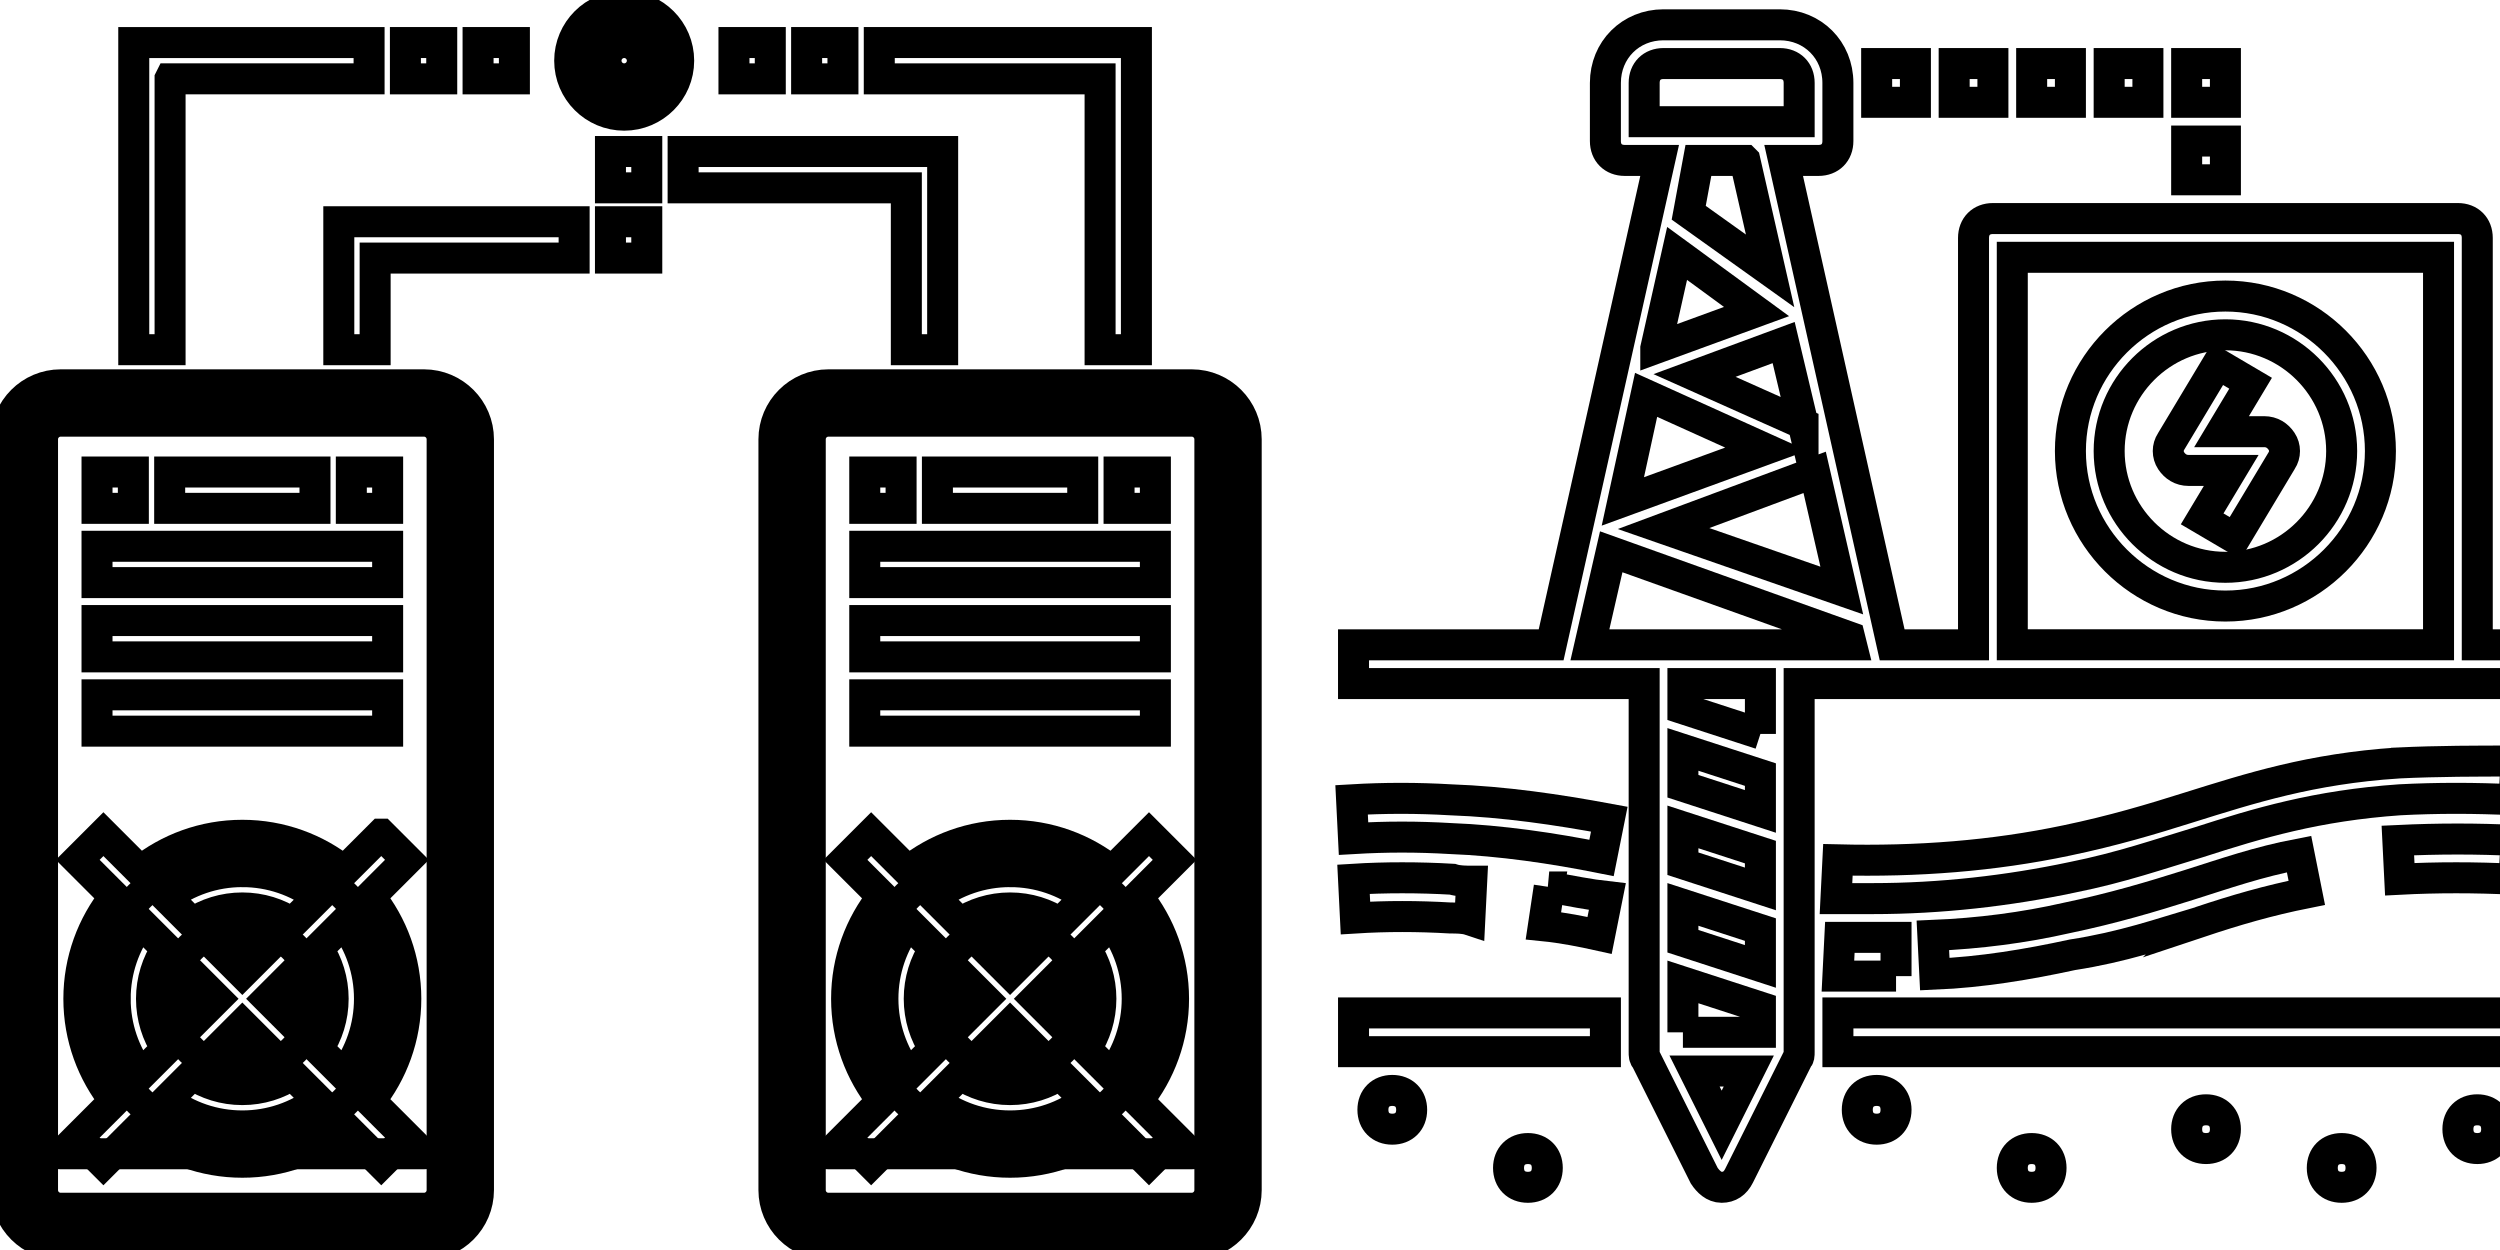 <svg data-v-9833e8b2="" version="1.1" xmlns="http://www.w3.org/2000/svg" xmlns:xlink="http://www.w3.org/1999/xlink" width="25" height="12.5"><g data-v-9833e8b2=""><path data-v-9833e8b2="" transform="scale(0.062)" fill="none" stroke="currentColor" paint-order="fill stroke markers" d="m68.383,197.811l-58.594,0c-3.236,0 -5.859,-2.625 -5.859,-5.859l0,-121.094c0,-3.236 2.623,-5.859 5.859,-5.859l58.594,0c3.236,0 5.859,2.623 5.859,5.859l0,121.094c0,3.235 -2.623,5.859 -5.859,5.859zm0,0" stroke-width="5" stroke-miterlimit="10" stroke-dasharray=""></path><path data-v-9833e8b2="" transform="scale(0.062)" fill="none" stroke="currentColor" paint-order="fill stroke markers" d="m62.523,161.092c0,12.944 -10.493,23.438 -23.438,23.438s-23.438,-10.493 -23.438,-23.438c0,-12.946 10.493,-23.438 23.438,-23.438s23.438,10.492 23.438,23.438zm0,0" stroke-width="5" stroke-miterlimit="10" stroke-dasharray=""></path><path data-v-9833e8b2="" transform="scale(0.062)" fill="none" stroke="currentColor" paint-order="fill stroke markers" d="m50.805,161.092c0,6.471 -5.246,11.719 -11.719,11.719s-11.719,-5.247 -11.719,-11.719c0,-6.473 5.246,-11.719 11.719,-11.719s11.719,5.246 11.719,11.719zm0,0" stroke-width="5" stroke-miterlimit="10" stroke-dasharray=""></path><path data-v-9833e8b2="" transform="scale(0.062)" fill="none" stroke="currentColor" paint-order="fill stroke markers" d="m192.211,197.811l-58.594,0c-3.236,0 -5.859,-2.625 -5.859,-5.859l0,-121.094c0,-3.236 2.623,-5.859 5.859,-5.859l58.594,0c3.236,0 5.859,2.623 5.859,5.859l0,121.094c0,3.235 -2.623,5.859 -5.859,5.859zm0,0" stroke-width="5" stroke-miterlimit="10" stroke-dasharray=""></path><path data-v-9833e8b2="" transform="scale(0.062)" fill="none" stroke="currentColor" paint-order="fill stroke markers" d="m186.352,161.092c0,12.944 -10.493,23.438 -23.438,23.438s-23.438,-10.493 -23.438,-23.438c0,-12.946 10.493,-23.438 23.438,-23.438s23.438,10.492 23.438,23.438zm0,0" stroke-width="5" stroke-miterlimit="10" stroke-dasharray=""></path><path data-v-9833e8b2="" transform="scale(0.062)" fill="none" stroke="currentColor" paint-order="fill stroke markers" d="m174.633,161.092c0,6.471 -5.246,11.719 -11.719,11.719s-11.719,-5.247 -11.719,-11.719c0,-6.473 5.246,-11.719 11.719,-11.719s11.719,5.246 11.719,11.719zm0,0" stroke-width="5" stroke-miterlimit="10" stroke-dasharray=""></path><path data-v-9833e8b2="" transform="scale(0.062)" fill="none" stroke="currentColor" paint-order="fill stroke markers" d="m106.534,9.789c0,3.236 -2.623,5.859 -5.859,5.859c-3.236,0 -5.859,-2.623 -5.859,-5.859s2.623,-5.859 5.859,-5.859c3.236,0 5.859,2.623 5.859,5.859zm0,0" stroke-width="5" stroke-miterlimit="10" stroke-dasharray=""></path><path data-v-9833e8b2="" transform="scale(0.062)" fill="none" stroke="currentColor" paint-order="fill stroke markers" d="m68.383,186.092l-58.594,0c-3.236,0 -5.859,-2.625 -5.859,-5.859l0,11.719c0,3.235 2.623,5.859 5.859,5.859l58.594,0c3.236,0 5.859,-2.625 5.859,-5.859l0,-11.719c0,3.235 -2.623,5.859 -5.859,5.859zm0,0" stroke-width="5" stroke-miterlimit="10" stroke-dasharray=""></path><path data-v-9833e8b2="" transform="scale(0.062)" fill="none" stroke="currentColor" paint-order="fill stroke markers" d="m192.211,186.092l-58.594,0c-3.236,0 -5.859,-2.625 -5.859,-5.859l0,11.719c0,3.235 2.623,5.859 5.859,5.859l58.594,0c3.236,0 5.859,-2.625 5.859,-5.859l0,-11.719c0,3.235 -2.623,5.859 -5.859,5.859zm0,0" stroke-width="5" stroke-miterlimit="10" stroke-dasharray=""></path><path data-v-9833e8b2="" transform="scale(0.062)" fill="none" stroke="currentColor" paint-order="fill stroke markers" d="m68.383,62.069l-58.594,0c-4.846,0 -8.789,3.943 -8.789,8.789l0,121.094c0,4.845 3.943,8.789 8.789,8.789l58.594,0c4.846,0 8.789,-3.944 8.789,-8.789l0,-121.094c0,-4.848 -3.943,-8.789 -8.789,-8.789zm2.93,129.883c0,1.614 -1.314,2.93 -2.93,2.93l-58.594,0c-1.616,0 -2.93,-1.315 -2.93,-2.93l0,-121.094c0,-1.616 1.314,-2.93 2.93,-2.93l58.594,0c1.616,0 2.93,1.314 2.93,2.93l0,121.094zm0,0" stroke-width="5" stroke-miterlimit="10" stroke-dasharray=""></path><path data-v-9833e8b2="" transform="scale(0.062)" fill="none" stroke="currentColor" paint-order="fill stroke markers" d="m61.493,134.54l-5.963,5.963c-4.512,-3.612 -10.228,-5.779 -16.444,-5.779s-11.932,2.167 -16.444,5.779l-5.963,-5.963l-4.143,4.143l5.962,5.963c-3.612,4.512 -5.779,10.229 -5.779,16.446c0,6.215 2.167,11.932 5.779,16.444l-5.962,5.962l4.143,4.144l5.963,-5.963c4.512,3.612 10.228,5.779 16.444,5.779c6.215,0 11.932,-2.167 16.444,-5.779l5.963,5.963l4.143,-4.144l-5.963,-5.962c3.613,-4.514 5.78,-10.229 5.78,-16.444c0,-6.216 -2.167,-11.934 -5.779,-16.446l5.962,-5.963l-4.143,-4.143l-0,0zm-22.408,6.044c4.599,0 8.85,1.521 12.276,4.089l-4.204,4.202c-2.316,-1.535 -5.09,-2.432 -8.072,-2.432s-5.756,0.897 -8.072,2.432l-4.204,-4.204c3.426,-2.567 7.677,-4.088 12.276,-4.088zm8.789,20.508c0,1.355 -0.308,2.638 -0.859,3.786l-3.786,-3.786l3.786,-3.787c0.551,1.147 0.859,2.431 0.859,3.787zm-8.789,-4.144l-3.787,-3.787c1.147,-0.549 2.432,-0.858 3.787,-0.858s2.64,0.308 3.787,0.858l-3.787,3.787zm3.787,12.074c-1.147,0.549 -2.432,0.859 -3.787,0.859s-2.64,-0.31 -3.787,-0.859l3.787,-3.787l3.787,3.787zm-7.93,-7.93l-3.787,3.786c-0.551,-1.147 -0.859,-2.431 -0.859,-3.786c0,-1.357 0.308,-2.64 0.859,-3.787l3.787,3.787zm-16.365,0c0,-4.601 1.523,-8.852 4.089,-12.276l4.202,4.202c-1.535,2.316 -2.432,5.09 -2.432,8.073c0,2.982 0.897,5.756 2.434,8.072l-4.204,4.202c-2.567,-3.426 -4.089,-7.675 -4.089,-12.274zm20.508,20.508c-4.599,0 -8.85,-1.523 -12.274,-4.091l4.202,-4.202c2.316,1.535 5.09,2.432 8.072,2.432s5.756,-0.897 8.072,-2.432l4.204,4.202c-3.426,2.568 -7.677,4.091 -12.276,4.091zm16.418,-8.234l-4.204,-4.204c1.537,-2.316 2.434,-5.09 2.434,-8.072c0,-2.982 -0.897,-5.756 -2.434,-8.072l4.204,-4.202c2.567,3.424 4.089,7.675 4.089,12.276c0,4.599 -1.523,8.849 -4.089,12.274zm0,0" stroke-width="5" stroke-miterlimit="10" stroke-dasharray=""></path><path data-v-9833e8b2="" transform="scale(0.062)" fill="none" stroke="currentColor" paint-order="fill stroke markers" d="m15.648,88.109l46.875,0l0,5.859l-46.875,0l0,-5.859zm0,0" stroke-width="5" stroke-miterlimit="10" stroke-dasharray=""></path><path data-v-9833e8b2="" transform="scale(0.062)" fill="none" stroke="currentColor" paint-order="fill stroke markers" d="m15.648,100.089l46.875,0l0,5.859l-46.875,0l0,-5.859zm0,0" stroke-width="5" stroke-miterlimit="10" stroke-dasharray=""></path><path data-v-9833e8b2="" transform="scale(0.062)" fill="none" stroke="currentColor" paint-order="fill stroke markers" d="m15.648,112.069l46.875,0l0,5.859l-46.875,0l0,-5.859zm0,0" stroke-width="5" stroke-miterlimit="10" stroke-dasharray=""></path><path data-v-9833e8b2="" transform="scale(0.062)" fill="none" stroke="currentColor" paint-order="fill stroke markers" d="m192.211,62.069l-58.594,0c-4.846,0 -8.789,3.943 -8.789,8.789l0,121.094c0,4.845 3.943,8.789 8.789,8.789l58.594,0c4.846,0 8.789,-3.944 8.789,-8.789l0,-121.094c0,-4.848 -3.943,-8.789 -8.789,-8.789zm2.93,129.883c0,1.614 -1.314,2.93 -2.93,2.93l-58.594,0c-1.616,0 -2.93,-1.315 -2.93,-2.93l0,-121.094c0,-1.616 1.314,-2.93 2.93,-2.93l58.594,0c1.616,0 2.93,1.314 2.93,2.93l0,121.094zm0,0" stroke-width="5" stroke-miterlimit="10" stroke-dasharray=""></path><path data-v-9833e8b2="" transform="scale(0.062)" fill="none" stroke="currentColor" paint-order="fill stroke markers" d="m185.322,134.54l-5.963,5.963c-4.512,-3.612 -10.228,-5.779 -16.444,-5.779s-11.932,2.167 -16.444,5.779l-5.963,-5.963l-4.143,4.143l5.963,5.963c-3.613,4.512 -5.78,10.229 -5.78,16.446c0,6.215 2.167,11.932 5.779,16.444l-5.962,5.962l4.143,4.144l5.963,-5.963c4.512,3.612 10.228,5.779 16.444,5.779c6.215,0 11.932,-2.167 16.444,-5.779l5.963,5.963l4.143,-4.144l-5.963,-5.962c3.613,-4.514 5.78,-10.229 5.78,-16.444c0,-6.216 -2.167,-11.934 -5.779,-16.446l5.962,-5.963l-4.143,-4.143l-0,0zm-22.408,6.044c4.599,0 8.85,1.521 12.276,4.089l-4.204,4.202c-2.316,-1.535 -5.09,-2.432 -8.072,-2.432s-5.756,0.897 -8.072,2.432l-4.204,-4.204c3.426,-2.567 7.677,-4.088 12.276,-4.088zm8.789,20.508c0,1.355 -0.308,2.638 -0.859,3.786l-3.786,-3.786l3.786,-3.787c0.551,1.147 0.859,2.431 0.859,3.787zm-8.789,-4.144l-3.787,-3.787c1.147,-0.549 2.432,-0.858 3.787,-0.858s2.64,0.308 3.787,0.858l-3.787,3.787zm3.787,12.074c-1.147,0.549 -2.432,0.859 -3.787,0.859s-2.64,-0.31 -3.787,-0.859l3.787,-3.787l3.787,3.787zm-7.93,-7.93l-3.787,3.786c-0.551,-1.147 -0.859,-2.431 -0.859,-3.786c0,-1.357 0.308,-2.64 0.859,-3.787l3.787,3.787zm-16.365,0c0,-4.601 1.523,-8.852 4.089,-12.276l4.202,4.202c-1.535,2.316 -2.432,5.092 -2.432,8.073c0,2.98 0.897,5.756 2.432,8.072l-4.202,4.202c-2.567,-3.426 -4.089,-7.675 -4.089,-12.274zm20.508,20.508c-4.599,0 -8.85,-1.523 -12.274,-4.091l4.202,-4.202c2.316,1.535 5.09,2.432 8.072,2.432s5.756,-0.897 8.072,-2.432l4.204,4.202c-3.426,2.568 -7.677,4.091 -12.276,4.091zm16.418,-8.234l-4.204,-4.204c1.537,-2.316 2.434,-5.09 2.434,-8.072c0,-2.982 -0.897,-5.756 -2.434,-8.072l4.204,-4.202c2.567,3.424 4.089,7.675 4.089,12.276c0,4.599 -1.523,8.849 -4.089,12.274zm0,0" stroke-width="5" stroke-miterlimit="10" stroke-dasharray=""></path><path data-v-9833e8b2="" transform="scale(0.062)" fill="none" stroke="currentColor" paint-order="fill stroke markers" d="m139.477,88.109l46.875,0l0,5.859l-46.875,0l0,-5.859zm0,0" stroke-width="5" stroke-miterlimit="10" stroke-dasharray=""></path><path data-v-9833e8b2="" transform="scale(0.062)" fill="none" stroke="currentColor" paint-order="fill stroke markers" d="m139.477,100.089l46.875,0l0,5.859l-46.875,0l0,-5.859zm0,0" stroke-width="5" stroke-miterlimit="10" stroke-dasharray=""></path><path data-v-9833e8b2="" transform="scale(0.062)" fill="none" stroke="currentColor" paint-order="fill stroke markers" d="m139.477,112.069l46.875,0l0,5.859l-46.875,0l0,-5.859zm0,0" stroke-width="5" stroke-miterlimit="10" stroke-dasharray=""></path><path data-v-9833e8b2="" transform="scale(0.062)" fill="none" stroke="currentColor" paint-order="fill stroke markers" d="m54.647,56.405l5.859,0l0,-14.78l32.095,0l0,-5.859l-37.955,0l0,20.639l-0,0zm0,0" stroke-width="5" stroke-miterlimit="10" stroke-dasharray=""></path><path data-v-9833e8b2="" transform="scale(0.062)" fill="none" stroke="currentColor" paint-order="fill stroke markers" d="m98.461,35.766l5.859,0l0,5.859l-5.859,0l0,-5.859zm0,0" stroke-width="5" stroke-miterlimit="10" stroke-dasharray=""></path><path data-v-9833e8b2="" transform="scale(0.062)" fill="none" stroke="currentColor" paint-order="fill stroke markers" d="m98.461,24.438l5.859,0l0,5.859l-5.859,0l0,-5.859zm0,0" stroke-width="5" stroke-miterlimit="10" stroke-dasharray=""></path><path data-v-9833e8b2="" transform="scale(0.062)" fill="none" stroke="currentColor" paint-order="fill stroke markers" d="m146.183,56.405l5.859,0l0,-31.967l-41.862,0l0,5.859l36.003,0l0,26.108l-0,0zm0,0" stroke-width="5" stroke-miterlimit="10" stroke-dasharray=""></path><path data-v-9833e8b2="" transform="scale(0.062)" fill="none" stroke="currentColor" paint-order="fill stroke markers" d="m177.433,56.405l5.859,0l0,-49.544l-41.473,0l0,5.859l35.614,0l0,43.684l-0,0zm0,0" stroke-width="5" stroke-miterlimit="10" stroke-dasharray=""></path><path data-v-9833e8b2="" transform="scale(0.062)" fill="none" stroke="currentColor" paint-order="fill stroke markers" d="m130.1,6.861l5.859,0l0,5.859l-5.859,0l0,-5.859zm0,0" stroke-width="5" stroke-miterlimit="10" stroke-dasharray=""></path><path data-v-9833e8b2="" transform="scale(0.062)" fill="none" stroke="currentColor" paint-order="fill stroke markers" d="m118.381,6.861l5.859,0l0,5.859l-5.859,0l0,-5.859zm0,0" stroke-width="5" stroke-miterlimit="10" stroke-dasharray=""></path><path data-v-9833e8b2="" transform="scale(0.062)" fill="none" stroke="currentColor" paint-order="fill stroke markers" d="m27.433,12.72l32.097,0l0,-5.859l-37.956,0l0,49.544l5.859,0l0,-43.684l-0,0zm0,0" stroke-width="5" stroke-miterlimit="10" stroke-dasharray=""></path><path data-v-9833e8b2="" transform="scale(0.062)" fill="none" stroke="currentColor" paint-order="fill stroke markers" d="m77.108,6.861l5.859,0l0,5.859l-5.859,0l0,-5.859zm0,0" stroke-width="5" stroke-miterlimit="10" stroke-dasharray=""></path><path data-v-9833e8b2="" transform="scale(0.062)" fill="none" stroke="currentColor" paint-order="fill stroke markers" d="m65.389,6.861l5.859,0l0,5.859l-5.859,0l0,-5.859zm0,0" stroke-width="5" stroke-miterlimit="10" stroke-dasharray=""></path><path data-v-9833e8b2="" transform="scale(0.062)" fill="none" stroke="currentColor" paint-order="fill stroke markers" d="m100.675,1c-4.846,0 -8.789,3.943 -8.789,8.789s3.943,8.789 8.789,8.789s8.789,-3.943 8.789,-8.789s-3.943,-8.789 -8.789,-8.789zm0,11.719c-1.616,0 -2.93,-1.314 -2.93,-2.93s1.314,-2.93 2.93,-2.93s2.93,1.314 2.93,2.93s-1.314,2.93 -2.93,2.93zm0,0" stroke-width="5" stroke-miterlimit="10" stroke-dasharray=""></path><path data-v-9833e8b2="" transform="scale(0.062)" fill="none" stroke="currentColor" paint-order="fill stroke markers" d="m62.523,81.991l-5.859,0l0,-5.859l5.859,0l0,5.859zm-11.719,0l-23.438,0l0,-5.859l23.438,0l0,5.859zm-29.297,0l-5.859,0l0,-5.859l5.859,0l0,5.859zm0,0" stroke-width="5" stroke-miterlimit="10" stroke-dasharray=""></path><path data-v-9833e8b2="" transform="scale(0.062)" fill="none" stroke="currentColor" paint-order="fill stroke markers" d="m186.352,81.991l-5.859,0l0,-5.859l5.859,0l0,5.859zm-11.719,0l-23.438,0l0,-5.859l23.438,0l0,5.859zm-29.297,0l-5.859,0l0,-5.859l5.859,0l0,5.859zm0,0" stroke-width="5" stroke-miterlimit="10" stroke-dasharray=""></path><path data-v-9833e8b2="" transform="scale(0.062)" fill="none" stroke="currentColor" paint-order="fill stroke markers" d="m218.312,163.375l40.625,0l0,6.25l-40.625,0l0,-6.25z" stroke-width="5" stroke-miterlimit="10" stroke-dasharray=""></path><path data-v-9833e8b2="" transform="scale(0.062)" fill="none" stroke="currentColor" paint-order="fill stroke markers" d="m296.437,163.375l109.375,0l0,6.25l-109.375,0l0,-6.25z" stroke-width="5" stroke-miterlimit="10" stroke-dasharray=""></path><path data-v-9833e8b2="" transform="scale(0.062)" fill="none" stroke="currentColor" paint-order="fill stroke markers" d="m386.75,123.062c-14.062,0.938 -23.75,4.062 -33.75,7.188c-5.938,1.875 -12.188,3.75 -19.688,5.312c-11.875,2.5 -24.062,3.438 -36.875,3.125l-0.312,6.25c1.875,0 4.062,0 5.938,0c10.938,0 21.875,-1.25 32.188,-3.438c7.812,-1.562 14.062,-3.75 20.312,-5.625c9.688,-3.125 19.062,-5.938 32.5,-6.875c5.938,-0.312 12.188,-0.312 18.438,0l0.312,-6.25c-6.25,0 -12.5,0 -19.062,0.312z" stroke-width="5" stroke-miterlimit="10" stroke-dasharray=""></path><path data-v-9833e8b2="" transform="scale(0.062)" fill="none" stroke="currentColor" paint-order="fill stroke markers" d="m386.75,135.562l0.312,6.25c5.938,-0.312 12.188,-0.312 18.438,0l0.312,-6.25c-6.25,-0.312 -12.5,-0.312 -19.062,0z" stroke-width="5" stroke-miterlimit="10" stroke-dasharray=""></path><path data-v-9833e8b2="" transform="scale(0.062)" fill="none" stroke="currentColor" paint-order="fill stroke markers" d="m354.875,148.688c5.625,-1.875 10.938,-3.438 17.188,-4.688l-1.25,-6.25c-6.562,1.25 -11.875,3.125 -17.812,5c-5.938,1.875 -12.188,3.75 -19.688,5.312c-6.875,1.562 -14.062,2.5 -21.562,2.812l0.312,6.25c7.5,-0.312 15,-1.562 22.188,-3.125c8.125,-1.25 14.375,-3.438 20.625,-5.312z" stroke-width="5" stroke-miterlimit="10" stroke-dasharray=""></path><path data-v-9833e8b2="" transform="scale(0.062)" fill="none" stroke="currentColor" paint-order="fill stroke markers" d="m305.812,157.438l0,-6.25c-3.125,0 -6.25,0 -9.062,0l-0.312,6.25c1.875,0 4.062,0 5.938,0c1.25,0 2.188,0 3.438,0z" stroke-width="5" stroke-miterlimit="10" stroke-dasharray=""></path><path data-v-9833e8b2="" transform="scale(0.062)" fill="none" stroke="currentColor" paint-order="fill stroke markers" d="m233.937,135.25c8.125,0.312 16.562,1.562 24.375,3.125l1.25,-6.25c-8.438,-1.562 -16.875,-2.812 -25.625,-3.125c-5.312,-0.312 -10.625,-0.312 -15.938,0l0.312,6.25c5.312,-0.312 10.312,-0.312 15.625,0z" stroke-width="5" stroke-miterlimit="10" stroke-dasharray=""></path><path data-v-9833e8b2="" transform="scale(0.062)" fill="none" stroke="currentColor" paint-order="fill stroke markers" d="m249.875,143.062l-0.938,6.25c3.125,0.312 6.25,0.938 9.062,1.562l1.25,-6.25c-2.812,-0.312 -5.938,-0.938 -9.375,-1.562z" stroke-width="5" stroke-miterlimit="10" stroke-dasharray=""></path><path data-v-9833e8b2="" transform="scale(0.062)" fill="none" stroke="currentColor" paint-order="fill stroke markers" d="m233.937,148.062c0.938,0 2.188,0 3.125,0.312l0.312,-6.25c-0.938,0 -2.188,0 -3.125,-0.312c-5.312,-0.312 -10.938,-0.312 -15.938,0l0.312,6.25c5,-0.312 10,-0.312 15.312,0z" stroke-width="5" stroke-miterlimit="10" stroke-dasharray=""></path><path data-v-9833e8b2="" transform="scale(0.062)" fill="none" stroke="currentColor" paint-order="fill stroke markers" d="m265.187,110.25l0,59.375c0,0.625 0,0.938 0.312,1.25l9.375,18.75c0.625,0.938 1.562,1.875 2.812,1.875s2.188,-0.625 2.812,-1.875l9.375,-18.75c0.312,-0.312 0.312,-0.625 0.312,-1.25l0,-59.375l12.5,0l18.75,0l75,0l9.375,0l0,-6.25l-6.25,0l0,-65.625c0,-1.875 -1.25,-3.125 -3.125,-3.125l-75,0c-1.875,0 -3.125,1.25 -3.125,3.125l0,65.625l-13.125,0l-17.5,-78.125l5.625,0c1.875,0 3.125,-1.25 3.125,-3.125l0,-9.375c0,-5.312 -4.062,-9.375 -9.375,-9.375l-18.75,0c-5.312,0 -9.375,4.062 -9.375,9.375l0,9.375c0,1.875 1.25,3.125 3.125,3.125l5.625,0l-17.5,78.125l-31.875,0l0,6.25l34.375,0l12.5,0zm6.25,56.25l0,-8.125l12.5,4.062l0,4.062l-12.5,0zm0,-14.688l0,-5.938l12.5,4.062l0,5.938l-12.5,-4.062zm0,-12.5l0,-5.938l12.5,4.062l0,5.938l-12.5,-4.062zm12.5,-8.438l-12.5,-4.062l0,-5.938l12.5,4.062l0,5.938zm-6.25,50.625l-4.375,-8.75l8.75,0l-4.375,8.75zm6.25,-63.125l-12.5,-4.062l0,-4.062l12.5,0l0,8.125zm40.625,-76.875l68.75,0l0,62.5l-68.75,0l0,-62.5zm-59.062,22.188l19.375,8.75l-23.125,8.438l3.75,-17.188zm25.312,4.688l-17.5,-7.812l14.375,-5.312l3.125,13.125zm-23.75,-12.188l3.438,-15.312l12.812,9.375l-16.25,5.938zm25.625,20l4.375,19.062l-28.75,-10l24.375,-9.062zm-27.5,-62.812c0,-1.875 1.25,-3.125 3.125,-3.125l18.75,0c1.875,0 3.125,1.25 3.125,3.125l0,6.25l-6.25,0l-12.5,0l-6.25,0l0,-6.25zm16.25,12.5l4.062,17.812l-13.125,-9.375l1.562,-8.438l7.5,0zm-21.562,63.125l38.438,13.75l0.312,1.25l-42.188,0l3.438,-15z" stroke-width="5" stroke-miterlimit="10" stroke-dasharray=""></path><path data-v-9833e8b2="" transform="scale(0.062)" fill="none" stroke="currentColor" paint-order="fill stroke markers" d="m365.187,69.625l-6.875,0l4.688,-7.812l-5.312,-3.125l-7.5,12.5c-0.625,0.938 -0.625,2.188 0,3.125c0.625,0.938 1.562,1.562 2.812,1.562l6.875,0l-4.688,7.812l5.312,3.125l7.5,-12.5c0.625,-0.938 0.625,-2.188 0,-3.125c-0.625,-0.938 -1.562,-1.562 -2.812,-1.562z" stroke-width="5" stroke-miterlimit="10" stroke-dasharray=""></path><path data-v-9833e8b2="" transform="scale(0.062)" fill="none" stroke="currentColor" paint-order="fill stroke markers" d="m358.937,47.75c-13.75,0 -25,11.25 -25,25s11.25,25 25,25s25,-11.25 25,-25s-11.25,-25 -25,-25zm0,43.75c-10.312,0 -18.75,-8.438 -18.75,-18.75s8.438,-18.75 18.75,-18.75s18.75,8.438 18.75,18.75s-8.438,18.75 -18.75,18.75z" stroke-width="5" stroke-miterlimit="10" stroke-dasharray=""></path><path data-v-9833e8b2="" transform="scale(0.062)" fill="none" stroke="currentColor" paint-order="fill stroke markers" d="m302.687,10.25l6.25,0l0,6.25l-6.25,0l0,-6.25z" stroke-width="5" stroke-miterlimit="10" stroke-dasharray=""></path><path data-v-9833e8b2="" transform="scale(0.062)" fill="none" stroke="currentColor" paint-order="fill stroke markers" d="m327.687,10.25l6.25,0l0,6.25l-6.25,0l0,-6.25z" stroke-width="5" stroke-miterlimit="10" stroke-dasharray=""></path><path data-v-9833e8b2="" transform="scale(0.062)" fill="none" stroke="currentColor" paint-order="fill stroke markers" d="m315.187,10.25l6.25,0l0,6.25l-6.25,0l0,-6.25z" stroke-width="5" stroke-miterlimit="10" stroke-dasharray=""></path><path data-v-9833e8b2="" transform="scale(0.062)" fill="none" stroke="currentColor" paint-order="fill stroke markers" d="m340.187,10.25l6.25,0l0,6.25l-6.25,0l0,-6.25z" stroke-width="5" stroke-miterlimit="10" stroke-dasharray=""></path><path data-v-9833e8b2="" transform="scale(0.062)" fill="none" stroke="currentColor" paint-order="fill stroke markers" d="m352.687,22.75l6.25,0l0,6.25l-6.25,0l0,-6.25z" stroke-width="5" stroke-miterlimit="10" stroke-dasharray=""></path><path data-v-9833e8b2="" transform="scale(0.062)" fill="none" stroke="currentColor" paint-order="fill stroke markers" d="m352.687,10.25l6.25,0l0,6.25l-6.25,0l0,-6.25z" stroke-width="5" stroke-miterlimit="10" stroke-dasharray=""></path><path data-v-9833e8b2="" transform="scale(0.062)" fill="none" stroke="currentColor" paint-order="fill stroke markers" d="m299.562,179l0,0c0,1.875 1.25,3.125 3.125,3.125l0,0c1.875,0 3.125,-1.25 3.125,-3.125l0,0c0,-1.875 -1.25,-3.125 -3.125,-3.125l0,0c-1.875,0 -3.125,1.25 -3.125,3.125z" stroke-width="5" stroke-miterlimit="10" stroke-dasharray=""></path><path data-v-9833e8b2="" transform="scale(0.062)" fill="none" stroke="currentColor" paint-order="fill stroke markers" d="m324.562,188.375l0,0c0,1.875 1.25,3.125 3.125,3.125l0,0c1.875,0 3.125,-1.25 3.125,-3.125l0,0c0,-1.875 -1.25,-3.125 -3.125,-3.125l0,0c-1.875,0 -3.125,1.25 -3.125,3.125z" stroke-width="5" stroke-miterlimit="10" stroke-dasharray=""></path><path data-v-9833e8b2="" transform="scale(0.062)" fill="none" stroke="currentColor" paint-order="fill stroke markers" d="m352.687,182.125l0,0c0,1.875 1.25,3.125 3.125,3.125l0,0c1.875,0 3.125,-1.25 3.125,-3.125l0,0c0,-1.875 -1.25,-3.125 -3.125,-3.125l0,0c-1.875,0 -3.125,1.25 -3.125,3.125z" stroke-width="5" stroke-miterlimit="10" stroke-dasharray=""></path><path data-v-9833e8b2="" transform="scale(0.062)" fill="none" stroke="currentColor" paint-order="fill stroke markers" d="m399.562,179l0,0c-1.875,0 -3.125,1.25 -3.125,3.125l0,0c0,1.875 1.25,3.125 3.125,3.125l0,0c1.875,0 3.125,-1.25 3.125,-3.125l0,0c0,-1.875 -1.25,-3.125 -3.125,-3.125z" stroke-width="5" stroke-miterlimit="10" stroke-dasharray=""></path><path data-v-9833e8b2="" transform="scale(0.062)" fill="none" stroke="currentColor" paint-order="fill stroke markers" d="m377.687,185.25l0,0c-1.875,0 -3.125,1.25 -3.125,3.125l0,0c0,1.875 1.25,3.125 3.125,3.125l0,0c1.875,0 3.125,-1.25 3.125,-3.125l0,0c0,-1.875 -1.25,-3.125 -3.125,-3.125z" stroke-width="5" stroke-miterlimit="10" stroke-dasharray=""></path><path data-v-9833e8b2="" transform="scale(0.062)" fill="none" stroke="currentColor" paint-order="fill stroke markers" d="m227.687,179l0,0c0,-1.875 -1.25,-3.125 -3.125,-3.125l0,0c-1.875,0 -3.125,1.25 -3.125,3.125l0,0c0,1.875 1.25,3.125 3.125,3.125l0,0c1.875,0 3.125,-1.25 3.125,-3.125z" stroke-width="5" stroke-miterlimit="10" stroke-dasharray=""></path><path data-v-9833e8b2="" transform="scale(0.062)" fill="none" stroke="currentColor" paint-order="fill stroke markers" d="m246.437,185.25l0,0c-1.875,0 -3.125,1.25 -3.125,3.125l0,0c0,1.875 1.25,3.125 3.125,3.125l0,0c1.875,0 3.125,-1.25 3.125,-3.125l0,0c0,-1.875 -1.25,-3.125 -3.125,-3.125z" stroke-width="5" stroke-miterlimit="10" stroke-dasharray=""></path></g></svg>
